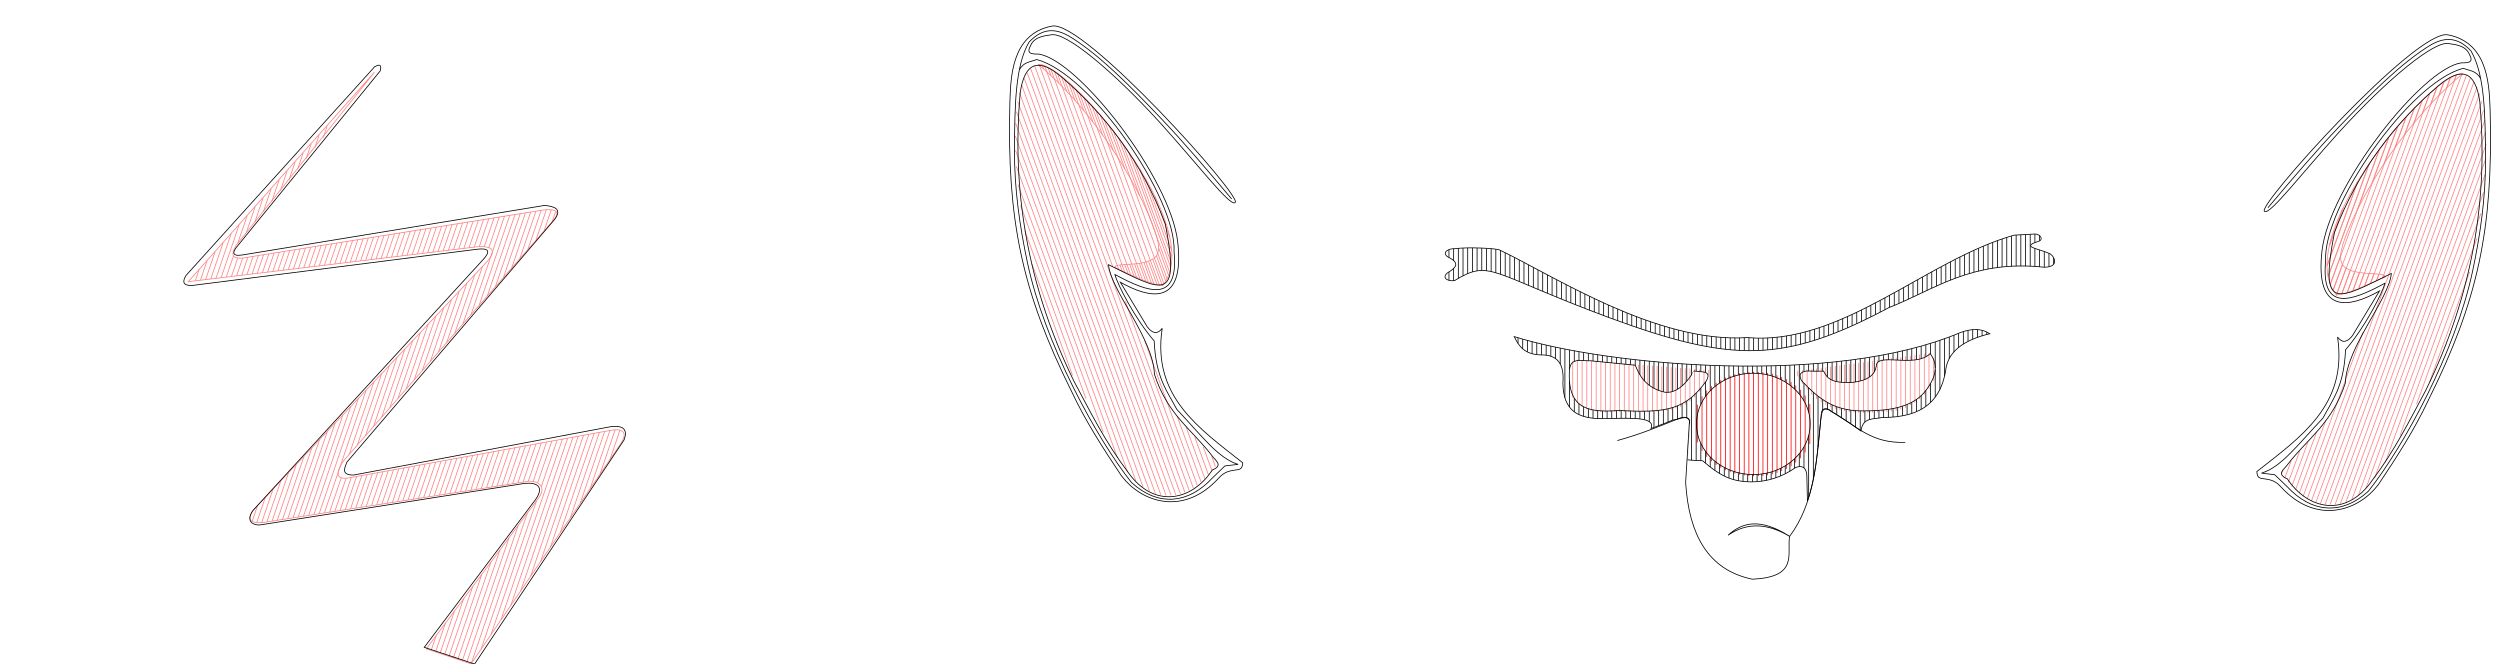 <?xml version="1.0" encoding="UTF-8" standalone="no"?>
<!-- Created with Inkscape (http://www.inkscape.org/) -->

<svg
   xmlns:dc="http://purl.org/dc/elements/1.1/"
   xmlns:cc="http://creativecommons.org/ns#"
   xmlns:rdf="http://www.w3.org/1999/02/22-rdf-syntax-ns#"
   xmlns:svg="http://www.w3.org/2000/svg"
   xmlns="http://www.w3.org/2000/svg"
   xmlns:sodipodi="http://sodipodi.sourceforge.net/DTD/sodipodi-0.dtd"
   xmlns:inkscape="http://www.inkscape.org/namespaces/inkscape"
   sodipodi:docname="Plot - Cartoon - TheBrain.svg"
   inkscape:version="0.48.1 "
   version="1.1"
   id="svg2"
   height="850"
   width="3200"
   style="display:inline">
  <sodipodi:namedview
     id="base"
     pagecolor="#ffffff"
     bordercolor="#666666"
     borderopacity="1.0"
     inkscape:pageopacity="0.0"
     inkscape:pageshadow="2"
     inkscape:zoom="0.475"
     inkscape:cx="1600"
     inkscape:cy="425"
     inkscape:document-units="px"
     showgrid="false"
     inkscape:window-width="1680"
     inkscape:window-height="988"
     inkscape:window-x="1016"
     inkscape:window-y="107"
     inkscape:window-maximized="1"
     inkscape:current-layer="layer2" />
  <defs
     id="defs4" />
  <g
     transform="translate(0,150)"
     style="display:inline"
     inkscape:label="1 - Peach"
     id="layer2"
     inkscape:groupmode="layer"
     sodipodi:insensitive="true">
    <g
       style="stroke:#ff8080"
       id="g3077"
       transform="matrix(0.947,0.322,-0.322,0.947,145.176,-200.401)">
      <path
         sodipodi:nodetypes="ccccccccccccccccccc"
         transform="translate(0,-150)"
         inkscape:connector-curvature="0"
         id="path2988"
         d="m 662.62,854.917 74.457,-230.629 c 3.804,-16.906 -9.106,-18.223 -18.731,-14.985 L 412.089,769.455 c -13.919,5.664 -21.311,3.96 -15.922,-12.175 l 180.757,-397.104 c 6.281,-15.393 1.825,-21.123 -16.858,-14.048 l -337.163,162.026 139.277,-330.387 -96.195,266.701 c -3.641,16.726 3.414,17.174 14.048,12.175 L 623.752,274.949 c 16.019,-7.278 22.289,-4.806 15.219,11.005 L 484.673,661.75 c -6.495,26.173 5.21,23.201 17.326,15.922 L 795.144,514.71 c 11.915,-6.992 24.467,-8.112 17.795,14.048 l -89.91,325.925 z"
         style="fill:none;stroke:#ff8080;stroke-width:1px;stroke-linecap:butt;stroke-linejoin:miter;stroke-opacity:1" />
      <path
         sodipodi:nodetypes="cccccccccccccccccccccccccccccccccccccccccccccccccccccccccccccccccccccccccccccccccccccccccccccccccccccccccccccccccccccccccccccccccccccccccccccccccccccccccccccccccccccccccccccccccccccccccccccccccccccccccccccccccccccccccccccccccccccccccccccccccccccccccccccccccccccccccccccccccccccccccccccccccccccccccccccccccccccccccccccccccccccccccccccccccccccccccccccccccc"
         id="path3080"
         transform="translate(0,-150)"
         d="m 231.105,504.212 0,-15.408 m 6,-14.154 0,26.678 m 6,-2.883 0,-37.949 m 6,-14.154 0,49.219 m 6,-2.883 0,-60.49 m 6,-14.154 0,71.76 m 6,-48.384 0,-37.53 m 0,54.381 0,28.65 m 6,-61.864 0,-35.32 m 0,69.398 0,24.903 m 6,-75.344 0,-33.111 m 0,81.459 0,24.113 m 6,-88.825 0,-30.901 m 0,92.542 0,24.3 m 6,-102.305 0,-28.691 m 0,103.524 0,24.589 m 6,-115.785 0,-26.481 m 0,114.506 0,24.877 m 6,-129.266 0,-24.271 m 0,125.488 0,25.165 m 6,-142.746 0,-22.062 m 0,136.471 0,25.454 m 6,-156.226 0,-19.852 m 0,147.453 0,25.742 m 6,-169.707 0,-17.642 m 0,158.435 0,26.03 m 6,-183.187 0,-15.432 m 0,169.417 0,26.319 m 6,-29.49 0,26.607 m 6,-29.779 0,26.895 m 6,-30.067 0,27.184 m 6,-30.355 0,27.472 m 6,-30.644 0,27.76 m 6,-30.932 0,28.049 m 6,-2.883 0,-28.337 m 6,-3.172 0,28.625 m 6,-2.883 0,-28.914 m 6,-3.172 0,29.202 m 6,-2.883 0,-29.49 m 6,-3.172 0,29.779 m 0,348.788 0,-21.441 m 6,-360.298 0,30.067 m 0,351.115 0,-34.065 m 6,-350.288 0,30.355 m 0,352.098 0,-45.347 m 6,-340.278 0,30.644 m 0,352.004 0,-55.55 m 6,-330.268 0,30.932 m 0,351.749 0,-65.594 m 6,-320.259 0,31.22 m 0,351.495 0,-75.638 m 6,-310.249 0,31.509 m 0,351.241 0,-85.682 m 6,-300.239 0,31.797 m 0,350.986 0,-95.725 m 6,-290.23 0,32.085 m 0,350.732 0,-105.769 m 6,-280.22 0,32.374 m 0,350.478 0,-115.813 m 6,-270.21 0,32.662 m 0,350.224 0,-125.857 m 6,-260.201 0,32.95 m 0,349.969 0,-135.9 m 6,-250.191 0,33.239 m 0,349.715 0,-145.944 m 6,-240.181 0,33.527 m 0,349.461 0,-155.988 m 6,-230.172 0,33.815 m 0,183.175 c 0,55.344 0,110.688 0,166.032 m 6,-352.09 0,-34.104 m 0,206.981 0,97.849 m 0,78.226 0,-46.461 m 6,-339.767 0,34.392 m 0,258.997 0,-96.418 m 0,141.238 0,44.881 m 6,-351.581 0,-34.68 m 0,186.961 0,94.986 m 0,101.177 0,-44.74 m 6,-341.556 0,34.969 m 0,235.537 0,-93.554 m 0,161.272 0,44.934 m 6,-351.073 0,-35.257 m 0,166.942 0,92.123 m 0,124.128 0,-45.132 m 6,-341.231 0,35.545 m 0,212.078 0,-90.691 m 0,180.964 0,45.33 m 6,-350.564 0,-35.834 m 0,146.922 0,89.259 m 0,147.078 0,-45.528 m 6,-340.904 0,36.122 m 0,188.618 0,-87.828 m 0,200.656 0,45.726 m 6,-350.056 0,-36.41 m 0,126.903 0,86.396 m 0,170.029 0,-45.924 m 6,-340.576 0,36.699 m 0,165.159 0,-84.964 m 0,220.347 0,46.122 m 6,-349.547 0,-36.987 m 0,106.884 0,83.532 m 0,192.98 0,-46.319 m 6,-340.249 0,37.275 m 0,141.7 0,-82.101 m 0,240.039 0,46.517 m 6,-348.876 0,-37.726 m 0,86.864 0,80.669 m 0,215.931 0,-46.715 m 6,-339.921 0,39.053 m 0,117.039 0,-79.237 m 0,259.731 0,46.913 m 6,-345.118 0,-41.552 m 0,66.845 0,77.806 m 0,238.882 0,-47.111 m 6,-339.593 c 0,44.403 0,88.806 0,133.209 m 0,203.049 0,47.309 m 6,-264.97 0,-121.768 m 0,336.094 0,47.507 m 6,-276.446 0,-110.326 m 0,335.93 0,47.704 m 6,-287.921 0,-98.885 m 0,335.767 0,47.902 m 6,-299.397 0,-87.444 m 0,335.603 0,48.1 m 6,-310.872 0,-76.002 m 0,335.439 0,48.298 m 6,-322.348 0,-64.561 m 0,335.275 0,48.496 m 6,-333.823 0,-53.12 m 0,335.111 0,48.694 m 6,-345.298 0,-41.276 m 0,334.545 0,48.891 m 6,-356.774 0,-28.645 m 0,333.192 0,49.089 m 6,-368.273 0,-14.211 m 0,330.059 0,49.287 m 6,-3.138 0,-49.485 m 6,-3.335 0,49.683 m 6,-3.138 0,-49.881 m 6,-3.335 0,50.079 m 0,216.725 0,-1.501 m 6,-268.638 0,50.276 m 0,219.839 0,-20.062 m 6,-253.389 0,50.474 m 0,222.954 0,-38.624 m 6,-238.14 0,50.672 m 0,226.068 0,-57.186 m 6,-222.89 0,50.87 m 0,229.183 0,-75.747 m 6,-207.641 0,51.068 m 0,232.297 0,-94.309 m 6,-192.391 0,51.266 m 0,235.411 0,-112.871 m 6,-177.142 0,51.463 m 0,238.526 0,-131.432 m 6,-161.892 0,51.661 m 0,241.64 0,-149.994 m 6,-146.643 0,51.859 m 0,244.754 0,-168.556 m 6,-131.393 0,53.451 m 0,246.197 0,-186.84 m 6,-116.144 0,56.713 m 0,224.52 0,-183.675 m 6,-100.895 0,62.939 m 0,199.88 0,-180.51 m 6,-85.645 0,244.405 m 6,-21.75 0,-225.99 m 6,-3.335 0,207.576 m 6,-21.75 0,-189.161 m 6,-3.335 0,170.746 m 6,-21.75 0,-152.332 m 6,-3.335 0,133.917 m 6,-21.75 0,-115.503 m 6,-3.335 0,97.088 m 6,-21.75 0,-78.674 m 6,-2.88 0,59.804 m 6,-21.75 0,-39.563"
         style="fill:none;stroke:#ff8080;stroke-width:1"
         inkscape:connector-curvature="0" />
    </g>
    <g
       style="stroke:#ff8080"
       id="g3082">
      <path
         id="path3085"
         transform="translate(0,-150)"
         d="m 2013.105,462.679 0,46.094 m 6,7.495 0,-55.731 m 6,0.068 0,60.14 m 6,2.824 0,-62.462 m 6,0.502 0,63.831 m 6,1.206 0,-64.535 m 6,0.502 0,64.726 m 6,0.284 0,-64.508 m 6,0.502 0,63.953 m 6,-0.198 0,-63.253 m 6,0.502 0,62.844 m 6,0.093 0,-62.435 m 6,0.502 0,62.027 m 6,0.093 0,-61.618 m 6,0.502 0,61.193 m 6,-0.115 0,-60.576 m 6,0.494 0,59.967 m 6,-0.32 0,-59.158 m 6,0.488 0,58.319 m 6,-0.636 0,-57.195 m 6,0.488 0,55.901 m 6,-1.049 0,-54.363 m 6,0.488 0,52.292 m 6,-2.111 0,-49.693 m 6,0.488 0,46.327 m 6,-3.962 0,-41.877 m 6,0.43 0,36.038 m 6,-7.528 0,-28.084 m 6,0.427 0,18.2 m 6,-11.268 0,-6.505"
         style="fill:none;stroke:#ff8080;stroke-width:1"
         inkscape:connector-curvature="0" />
    </g>
    <g
       style="stroke:#ff8080"
       id="g3087">
      <path
         id="path3090"
         d="m 2301.105,324.756 0,7.046 m 6,9.3 0,-17.095 m 6,-0.749 0,25.574 m 6,6.454 0,-32.778 m 6,-0.76 0,38.867 m 6,4.351 0,-44.029 m 6,-0.811 0,48.36 m 6,2.827 0,-51.998 m 6,-0.811 0,55.011 m 6,1.643 0,-57.465 m 6,-0.811 0,59.536 m 6,0.951 0,-61.298 m 6,-0.811 0,62.735 m 6,0.329 0,-63.875 m 6,-0.82 0,64.879 m 6,-0.054 0,-65.649 m 6,-0.825 0,66.281 m 6,-0.309 0,-66.797 m 6,-0.825 0,67.16 m 6,-0.515 0,-67.47 m 6,-0.825 0,67.959 m 6,-0.874 0,-67.91 m 6,-0.825 0,67.158 m 6,-2.263 0,-65.72 m 6,-0.825 0,63.583 m 6,-3.708 0,-60.7 m 6,-0.825 0,56.975 m 6,-5.572 0,-52.228 m 6,0.126 0,44.775 m 6,-10.495 0,-29.557"
         style="fill:none;stroke:#ff8080;stroke-width:1"
         inkscape:connector-curvature="0" />
    </g>
    <g
       style="stroke:#ff8080"
       id="g3191">
      <path
         sodipodi:nodetypes="cccccccccccccccccccccccccccccccccccccccccccccccccccccccccccccccccccccccccc"
         style="fill:none;stroke:#ff8080;stroke-width:1"
         d="m 1320.82,337.687 51.986,142.83 m 17.169,29.628 -78.266,-215.034 m -5.335,-32.2 105.782,290.635 m 18.264,32.638 -127.39,-350.001 m -2.089,-23.283 142.483,391.469 m 10.614,11.619 -154.171,-423.582 m -0.313,-18.402 163.619,449.541 m 8.196,4.975 -171.409,-470.943 m 1.076,-14.587 177.871,488.698 m 7.025,1.758 -183.246,-503.463 m 2.207,-11.48 187.686,515.664 m 6.328,-0.156 -191.26,-525.483 m 3.303,-8.468 194.128,533.363 m 5.955,-1.182 -196.222,-539.115 m 4.432,-5.365 197.529,542.707 M 1324.314,84.144 C 1390.303,265.445 1456.291,446.747 1522.279,628.049 m -97.943,-286.64 -94.226,-258.884 m 110.335,303.142 87.122,239.366 m -95.637,-280.303 -94.891,-260.712 m 128.04,351.787 c 22.528,61.894 45.056,123.789 67.583,185.683 m -187.823,-533.583 94.706,260.203 m 97.978,269.194 -30.789,-84.591 M 1353.251,93.477 1447.173,351.524 m 95.091,261.259 -24.081,-66.163 m -156.041,-446.262 92.631,254.503 m 92.101,253.047 -17.598,-48.351 m -157.78,-451.041 90.786,249.434 m 89.046,244.651 -11.213,-30.807 m -158.839,-453.95 88.395,242.864 m 86.054,236.431 -4.771,-13.109 m -159.502,-455.771 85.447,234.764 m 7.068,1.877 -81.926,-225.09 m 11.089,12.925 76.709,210.757 m 3.969,-6.64 -68.999,-189.574 m 12.357,16.407 59.976,164.782 m 2.346,-11.097 -48.77,-133.994 m 15.595,25.304 33.418,91.816"
         transform="translate(0,-150)"
         id="path3194"
         inkscape:connector-curvature="0" />
    </g>
    <g
       style="stroke:#ff8080"
       id="g3243">
      <path
         sodipodi:nodetypes="ccccc"
         inkscape:connector-curvature="0"
         id="path2990-1"
         d="m 1427.017,192.836 c 23.841,9.802 37.212,18.326 61.053,23.11 59.739,-74.421 -121.292,-286.842 -158.94,-283.444 98.456,82.781 158.18,216.315 153.652,236.868 -1.013,26.591 -58.355,14.37 -55.764,23.465 z"
         style="fill:none;stroke:#ff8080;stroke-width:1px;stroke-linecap:butt;stroke-linejoin:miter;stroke-opacity:1;display:inline" />
      <path
         id="path3246"
         d="m 1333.933,-66.918 1.907,5.239 m 92.91,255.27 -0.967,-2.655 m -86.374,-254.854 3.959,10.878 m 90.969,249.935 -2.796,-7.682 m -83.999,-248.327 5.656,15.54 m 88.729,243.781 -4.194,-11.522 m -81.46,-241.353 7.148,19.639 m 86.127,236.632 -5.597,-15.377 m -78.51,-233.248 8.65,23.767 m 83.049,228.176 -6.972,-19.155 m -75.153,-224.025 10.195,28.011 m 79.376,218.084 -8.281,-22.751 m -71.301,-213.441 11.861,32.588 m 75.002,206.066 -9.57,-26.294 m -66.855,-201.224 13.843,38.033 m 69.698,191.494 -10.928,-30.023 m -61.738,-187.165 16.495,45.32 m 63.142,173.482 -12.489,-34.312 m -55.78,-170.796 20.333,55.865 m 52.138,143.249 -11.905,-32.71 m -48.479,-150.738 27.012,74.214 m 37.008,101.679 -12.79,-35.141 m -38.302,-122.778 53.926,148.16 m 1.294,-13.987 -40.707,-111.841 m 18.691,33.811 19.352,53.168"
         style="fill:none;stroke:#ff8080;stroke-width:1"
         inkscape:connector-curvature="0" />
    </g>
    <g
       style="stroke:#ff8080"
       id="g3299">
      <path
         sodipodi:nodetypes="ccccc"
         inkscape:connector-curvature="0"
         id="path2990-1-1"
         d="m 3052.787,204.713 c -24.222,9.802 -37.805,18.326 -62.027,23.11 -60.692,-74.421 123.228,-286.842 161.477,-283.444 -100.028,82.781 -160.705,216.315 -156.104,236.868 1.029,26.591 59.286,14.37 56.654,23.465 z"
         style="fill:none;stroke:#ff8080;stroke-width:1.008px;stroke-linecap:butt;stroke-linejoin:miter;stroke-opacity:1;display:inline" />
      <path
         style="fill:none;stroke:#ff8080;stroke-width:1"
         d="m 2998.252,118.24 -16.342,44.9 m -3.19,26.306 38.828,-106.678 m 14.567,-22.48 -52.237,143.521 m 37.104,-84.4 28.13,-77.286 m -49.13,134.984 -13.305,36.556 m 53.573,-129.647 20.931,-57.509 m -58.927,161.899 -11.968,32.882 m 65.201,-161.596 17.134,-47.074 m -65.69,180.481 -12.485,34.302 m 74.645,-187.542 14.397,-39.556 m -71.177,195.558 -11.098,30.492 m 80.398,-203.35 12.322,-33.855 m -75.888,208.5 -9.748,26.784 m 85.085,-216.226 10.606,-29.139 m -79.982,219.748 -8.467,23.262 m 89.087,-227.223 9.039,-24.835 m -83.546,229.541 -7.176,19.717 m 92.243,-235.892 7.742,-21.272 m -86.588,237.9 -5.848,16.066 m 95.025,-243.537 6.243,-17.151 m -89.2,245.074 -4.47,12.282 m 97.331,-249.872 4.713,-12.949 m -91.353,250.992 -3.116,8.561 m 99.351,-255.421 2.921,-8.026 m -93.189,256.033 -1.518,4.171 m 101.102,-260.231 0.555,-1.525"
         id="path3302"
         inkscape:connector-curvature="0" />
    </g>
    <g
       style="stroke:#ff8080"
       id="g3359">
      <path
         sodipodi:nodetypes="cccccccccccccccccccccccccccccccccccccccccccccccccccccccccccccccccccccccccccc"
         id="path3362"
         d="m 2999.66,115.374 -18.086,49.69 m -2.821,25.293 39.658,-108.959 m 14.436,-22.119 -52.809,145.091 m 2.844,9.729 62.888,-172.782 m 12.041,-15.541 -71.285,195.855 m 4.174,6.074 78.508,-215.698 m 10.848,-12.263 -82.426,226.464 m 7.132,-2.053 85.721,-235.518 m -168.416,462.72 -1.931,5.304 m 91.898,-234.944 88.487,-243.116 m -167.733,460.843 -8.265,22.707 m 94.91,-243.221 90.75,-249.333 m -166.674,457.934 -14.518,39.888 m 97.947,-251.565 92.475,-254.073 m -165.106,453.626 -20.759,57.035 m 100.996,-259.94 93.684,-257.394 m -162.821,447.346 -27.205,74.744 m 103.947,-268.048 94.433,-259.453 m -159.561,438.391 -33.964,93.315 m 106.675,-275.544 94.605,-259.925 M 3024.383,275.505 c -25.449,69.92 -50.898,139.841 -76.347,209.761 M 3151.255,-55.529 C 3085.25,125.819 3019.245,307.167 2953.239,488.515 M 3157.071,-53.965 2958.655,491.177 m 5.62,2.102 197.905,-543.739 m 4.482,5.229 -196.557,540.037 m 6.049,0.924 194.421,-534.167 m 3.359,8.314 -191.516,526.185 m 6.443,-0.158 187.886,-516.213 m 2.266,11.317 -183.394,503.87 m 7.193,-2.219 177.91,-488.804 m 1.131,14.434 -171.344,470.764 m 8.422,-5.597 163.424,-449.005 m -0.268,18.279 -153.658,422.171 m 11.021,-12.738 141.595,-389.03 m -2.014,23.076 -125.877,345.844 m 18.906,-34.4 103.614,-284.676 m -5.337,32.207 -77.247,212.234 m 16.719,-28.392 51.359,-141.108"
         style="fill:none;stroke:#ff8080;stroke-width:1"
         inkscape:connector-curvature="0" />
    </g>
    <g
       transform="matrix(0.244,-0.204,0.144,0.172,1309.358,387.546)"
       id="g2984-1"
       style="stroke:none">
      <path
         sodipodi:nodetypes="ccczcccc"
         inkscape:connector-curvature="0"
         id="path5170-7"
         d="m 286.096,824.119 c -26.244,-4.72 -45.486,-110.213 -35.766,-327.733 5.36,-76.946 21.337,-152.268 45.985,-218.245 2.934,-7.05 8.159,-14.606 13.427,-13.797 5.268,0.809 6.657,9.845 6.321,17.576 2.477,55.512 -21.535,181.993 -35.766,272.989 -1.62,12.427 -7.849,68.607 24.047,64.834 11.953,0.027 24.02,-0.749 35.036,5.839"
         style="fill:none;stroke:none;display:inline" />
      <path
         sodipodi:nodetypes="cscccc"
         inkscape:connector-curvature="0"
         id="path5172-4"
         d="m 409.277,259.768 c -8.222,6.359 -15.855,24.489 -20.321,39.311 -36.622,121.549 -48.685,228.672 -36.618,290.824 12.81,44.096 29.607,20.867 46.452,0 19.283,-23.61 33.248,-29.233 32,6.194 1.424,51.998 -0.296,105.176 11.484,153.29"
         style="fill:none;stroke:none;display:inline" />
    </g>
    <g
       style="stroke:none;display:inline"
       transform="matrix(0.244,-0.204,0.144,0.172,1309.399,387.683)"
       id="g2984-1-9">
      <path
         sodipodi:nodetypes="ccczcccc"
         inkscape:connector-curvature="0"
         id="path5170-7-8"
         d="m 286.096,824.119 c -26.244,-4.72 -45.486,-110.213 -35.766,-327.733 5.36,-76.946 21.337,-152.268 45.985,-218.245 2.934,-7.05 8.159,-14.606 13.427,-13.797 5.268,0.809 6.657,9.845 6.321,17.576 2.477,55.512 -21.535,181.993 -35.766,272.989 -1.62,12.427 -7.849,68.607 24.047,64.834 11.953,0.027 24.02,-0.749 35.036,5.839"
         style="fill:none;stroke:none;display:inline" />
      <path
         sodipodi:nodetypes="cscccc"
         inkscape:connector-curvature="0"
         id="path5172-4-7"
         d="m 409.277,259.768 c -8.222,6.359 -15.855,24.489 -20.321,39.311 -36.622,121.549 -48.685,228.672 -36.618,290.824 12.81,44.096 29.607,20.867 46.452,0 19.283,-23.61 33.248,-29.233 32,6.194 1.424,51.998 -0.296,105.176 11.484,153.29"
         style="fill:none;stroke:none;display:inline" />
    </g>
  </g>
  <g
     sodipodi:insensitive="true"
     transform="translate(0,150)"
     style="display:inline"
     inkscape:label="2 - Red"
     id="layer6"
     inkscape:groupmode="layer">
    <g
       style="stroke:#ff0000"
       id="g3606">
      <path
         inkscape:connector-curvature="0"
         style="fill:none;stroke:#ff0000;stroke-width:1"
         d="m 2172.592,517.988 0,48.31 m 6,10.873 0,-69.867 m 6,-7.469 0,84.973 m 6,5.687 0,-96.199 m 6,-4.445 0,105.22 m 6,3.725 0,-112.554 m 6,-2.938 0,118.531 m 6,2.468 0,-123.38 m 6,-1.804 0,127.058 m 6,1.413 0,-129.828 m 6,-0.984 0,131.837 m 6,0.679 0,-133.167 m 6,-0.24 0,133.658 m 6,-0.127 0,-133.4 m 6,0.43 0,132.541 m 6,-0.77 0,-131.001 m 6,1.3 0,128.401 m 6,-1.739 0,-124.923 m 6,2.237 0,120.449 m 6,-2.828 0,-114.794 m 6,3.544 0,107.706 m 6,-4.439 0,-98.827 m 6,5.604 0,87.62 m 6,-7.388 0,-72.844 m 6,10.733 0,51.379"
         transform="translate(0,-150)"
         id="path3609" />
    </g>
  </g>
  <g
     transform="translate(0,150)"
     style="display:inline"
     inkscape:label="3 - Black"
     id="layer4"
     inkscape:groupmode="layer"
     sodipodi:insensitive="true">
    <path
       sodipodi:nodetypes="cscccccccccccczcccccccccccc"
       transform="translate(0,-150)"
       inkscape:connector-curvature="0"
       id="path3645"
       d="m 3160.784,69.412 c -5.383,-12.596 -21.959,-12.558 -25.992,-13.546 -18.446,-4.516 -78.941,45.422 -141.06,113.549 -47.567,52.69 -89.097,106.771 -95.056,101.115 -12.687,-4.099 195.413,-235.74 235.099,-225.828 53.464,10.38 52.45,69.985 53.642,98.675 3.789,149.751 -15.336,241.041 -79.47,369.536 -17.325,36.922 -40.096,72.21 -63.576,107.285 -25.984,34.429 -79.882,51.862 -124.503,3.311 -9.058,-10.484 -17.358,-9.603 -25.828,-11.258 -4.601,-1.25 -4.966,-4.92 -5.298,-8.609 55.713,-43.958 116.538,-84.687 103.311,-172.185 6.753,8.809 13.075,6.005 19.205,-1.987 l 34.437,-56.954 c -39.041,21.839 -82.903,30.381 -73.51,-51.656 9.393,-82.036 127.329,-232.666 178.146,-240.397 9.829,0.042 16.241,-0.543 10.453,-11.052 z m 13.389,60.721 c 10.966,122.958 -8.693,245.916 -68.874,368.874 -20.733,38.631 -39.802,77.263 -68.874,115.894 -33.694,48.536 -82.629,37.424 -108.609,-1.987 -14.412,-5.96 -4.393,-11.921 0,-17.881 25.364,-33.427 57.117,-52.375 74.172,-104.636 1.655,-46.799 55.985,-107.178 58.94,-140.397 -68.781,33.736 -93.039,50.922 -72.848,-52.318 30.536,-80.869 78.986,-141.34 132.45,-187.417 29.585,-25.455 47.897,-20.016 53.642,19.868 z"
       style="fill:none;stroke:#000000;stroke-width:1px;stroke-linecap:butt;stroke-linejoin:miter;stroke-opacity:1" />
    <path
       sodipodi:nodetypes="csccsscccccccccccc"
       transform="translate(0,-150)"
       inkscape:connector-curvature="0"
       id="path3649"
       d="m 2902.98,265.894 c 32.983,-39.051 60.981,-72.166 91.011,-103.54 39.095,-40.845 78.959,-81.677 118.26,-105.343 16.116,-8.824 32.684,-10.875 50.662,8.221 17.326,30.051 18.285,79.028 18.562,137.85 0.236,49.997 -6.747,97.919 -16.588,144.217 -21.976,103.382 -88.533,225.077 -133.431,281.509 -34.658,31.68 -73.296,27.207 -103.974,-5.96 l -15.894,-15.232 -16.887,-1.987 c 25.651,-7.837 46.216,-36.257 78.574,-70.336 12.04,-22.995 26.981,-40.152 29.042,-87.611 25,-28.818 47.778,-73.66 50.331,-85.099 -44.332,24.094 -82.029,36.456 -75.828,-28.808 -3.501,-68.682 106.501,-227.945 176.159,-246.358 7.796,3.211 16.81,2.772 22.186,13.245 l 0,0 0,0"
       style="fill:none;stroke:#000000;stroke-width:1px;stroke-linecap:butt;stroke-linejoin:miter;stroke-opacity:1" />
    <path
       sodipodi:nodetypes="cscccccccccccczcccccccccccc"
       inkscape:connector-curvature="0"
       id="path3645-0"
       d="m 1319.199,-91.816 c 5.373,-12.596 21.916,-12.558 25.942,-13.546 18.411,-4.516 78.789,45.422 140.788,113.549 47.476,52.69 88.925,106.771 94.873,101.115 12.663,-4.099 -195.036,-235.74 -234.647,-225.828 -53.361,10.38 -52.349,69.985 -53.539,98.676 -3.782,149.751 15.306,241.041 79.317,369.536 17.292,36.922 40.018,72.21 63.454,107.285 25.934,34.429 79.728,51.862 124.263,3.311 9.041,-10.484 17.325,-9.603 25.778,-11.258 4.592,-1.25 4.957,-4.92 5.288,-8.609 -55.606,-43.958 -116.314,-84.687 -103.112,-172.185 -6.74,8.809 -13.05,6.005 -19.168,-1.987 l -34.371,-56.954 c 38.966,21.839 82.744,30.381 73.368,-51.656 -9.375,-82.036 -127.084,-232.666 -177.803,-240.397 -9.81,0.043 -16.21,-0.543 -10.432,-11.052 z m -13.363,60.721 c -10.945,122.958 8.677,245.916 68.742,368.874 20.693,38.631 39.726,77.263 68.742,115.894 33.629,48.536 82.47,37.424 108.4,-1.987 14.384,-5.96 4.385,-11.921 0,-17.881 -25.315,-33.427 -57.007,-52.375 -74.029,-104.636 -1.652,-46.799 -55.877,-107.178 -58.827,-140.397 68.649,33.736 92.86,50.922 72.707,-52.318 -30.477,-80.869 -78.833,-141.34 -132.195,-187.417 -29.528,-25.455 -47.805,-20.016 -53.539,19.868 z"
       style="fill:none;stroke:#000000;stroke-width:0.999px;stroke-linecap:butt;stroke-linejoin:miter;stroke-opacity:1;display:inline" />
    <path
       sodipodi:nodetypes="csccsscccccccccccc"
       inkscape:connector-curvature="0"
       id="path3649-0"
       d="M 1576.506,104.666 C 1543.586,65.615 1515.643,32.5 1485.67,1.126 1446.649,-39.719 1406.863,-80.551 1367.637,-104.218 c -16.085,-8.824 -32.622,-10.875 -50.565,8.221 -17.292,30.051 -18.25,79.028 -18.527,137.85 -0.235,49.997 6.734,97.919 16.556,144.217 21.934,103.382 88.362,225.077 133.174,281.509 34.591,31.68 73.155,27.207 103.773,-5.96 l 15.863,-15.232 16.855,-1.987 c -25.602,-7.837 -46.127,-36.257 -78.422,-70.336 -12.017,-22.995 -26.929,-40.152 -28.986,-87.611 -24.952,-28.818 -47.686,-73.66 -50.234,-85.099 44.247,24.094 81.871,36.456 75.682,-28.808 3.494,-68.682 -106.296,-227.945 -175.82,-246.358 -7.782,3.211 -16.777,2.772 -22.143,13.245 l 0,0 0,0"
       style="fill:none;stroke:#000000;stroke-width:0.999px;stroke-linecap:butt;stroke-linejoin:miter;stroke-opacity:1;display:inline" />
    <path
       sodipodi:nodetypes="ccccccccccccccccccccc"
       inkscape:connector-curvature="0"
       id="path3672"
       d="M 543.035,678.593 685.782,489.113 c 11.25,-16.647 1.319,-21.72 -13.952,-20.413 l -339.324,53.259 c -12.241,0.217 -16.597,-7.476 -8.619,-18.645 L 617.472,183.281 c 11.039,-11.469 8.662,-16.204 -7.131,-14.205 L 244.648,215.565 c -11.773,-0.414 -10.591,-6.129 -6.536,-13.021 L 479.655,-64.689 c 4.883,-2.382 9.381,-4.125 7.117,5.32 L 303.801,165.122 c -5.273,6.314 -8.473,13.392 5.867,11.319 l 387.361,-63.479 c 13.806,1.221 22.456,5.029 12.764,18.046 L 444.033,441.52 c -2.926,7.814 -7.804,16.413 8.319,16.572 L 782.777,395.962 c 15.709,-1.486 20.822,4.39 16.02,17.152 L 607.486,699.962 z"
       style="fill:none;stroke:#000000;stroke-width:1px;stroke-linecap:butt;stroke-linejoin:miter;stroke-opacity:1" />
    <path
       sodipodi:nodetypes="csccccccscc"
       transform="translate(0,-150)"
       inkscape:connector-curvature="0"
       id="path3674"
       d="m 2070.199,563.907 c 31.858,-8.807 51.86,-17.647 79.49,-28.508 12.021,-4.725 13.945,5.413 12.71,5.129 l -4.783,77.021 c 4.093,66.477 28.425,112.04 85.43,123.841 59.923,-2.783 43.809,-32.402 47.682,-54.967 -38.749,-24.361 -61.093,-17.279 -78.808,-1.325 25.271,-17.436 51.658,-14.781 78.801,1.47 32.533,-43.533 34.806,-99.018 40.601,-157.327 0.927,-9.334 10.432,-6.066 12.14,-2.932 34.383,19.9 51.831,41.445 95.354,39.911"
       style="fill:none;stroke:#000000;stroke-width:1px;stroke-linecap:butt;stroke-linejoin:miter;stroke-opacity:1" />
    <g
       style="fill:none;stroke:#000000"
       id="g3714" />
    <g
       style="fill:none;stroke:#000000"
       id="g3719" />
    <g
       style="fill:none;stroke:#000000"
       id="g3831">
      <path
         style="fill:none;stroke:#000000;stroke-width:1px;stroke-linecap:butt;stroke-linejoin:miter;stroke-opacity:1"
         d="m 2528.969,421.781 c -6.36,-0.043 -13.038,1.472 -19.906,3.969 -162.312,69.044 -451.366,42.477 -570.844,5.125 5.749,11.713 12.502,22.757 34.187,23.438 21.743,-0.514 30.068,12.391 28.094,35.594 0.282,36.274 19.781,44.231 43.562,45.875 30.997,0.61 76.454,-5.159 69.312,12.719 33.61,-12.28 22.861,-10.079 33.219,-11.781 9.292,-2.841 17.696,-4.571 15.937,6.094 -2.793,45.644 0.082,-0.229 -2.781,45.75 20.593,2.054 18.473,0.167 20.594,2 21.331,18.435 36.128,25.98 61.312,26.219 18.926,0.179 39.684,-6.012 56.375,-18.188 13.28,-5.437 14.749,6.728 14.719,10.5 0.727,32.105 0,0.014 0.781,32 10.785,-30.371 12.769,-61.668 17.125,-104.375 1.613,-7.059 0.385,-17.892 12.625,-10.781 l 22.938,14.531 15.812,11.219 c 2.378,-18.176 16.442,-14.758 27.281,-17.312 54.77,0.266 74.713,-24.458 81,-59 2.2,-24.858 22.651,-40.112 56.688,-48.219 -5.623,-3.727 -11.671,-5.331 -18.031,-5.375 z m -58.313,30.656 c 8.195,11.785 11.239,25.761 -6.562,48.688 -16.831,20.816 -47.291,25.06 -81.469,24.812 -38.831,-0.214 -58.009,-19.344 -76.812,-38.844 -4.692,-9.94 1.124,-10.702 6.094,-12.188 7.518,0.32 14.921,0.323 22.281,0.156 5.226,11.059 12.58,15.055 34.625,14.594 29.899,-2.496 32.223,-15.896 33.219,-23.594 4.761,-13.673 51.41,4.84 68.625,-13.625 z m -447.812,8.906 c 4.193,0.036 8.746,0.679 12.781,0.438 l 57.5,5.688 c 4.216,10.229 11.969,28.92 38.031,34.594 21.407,2.698 37.014,-27.213 37,-27.219 l 5.156,0.531 c 7.905,0.822 17.308,0.518 10.75,12.188 -26.485,37.215 -51.214,41.079 -110.969,37.906 -34.443,2.049 -67.618,2.226 -64.156,-51.969 0.931,-10.542 6.917,-12.217 13.906,-12.156 z m 221.406,16.375 c 40.216,0 72.812,29.024 72.812,64.844 0,35.82 -32.596,64.875 -72.812,64.875 -40.216,0 -72.812,-29.055 -72.812,-64.875 0,-35.82 32.596,-64.844 72.812,-64.844 z"
         transform="translate(0,-150)"
         id="path3764"
         inkscape:connector-curvature="0" />
      <path
         style="fill:none;stroke:#000000;stroke-width:1"
         d="m 1943.069,432.314 0,7.246 m 6,6.905 0,-12.372 m 6,1.634 0,14.633 m 6,2.245 0,-15.268 m 6,1.448 0,15.01 m 6,0.527 0,-14.141 m 6,1.396 0,13.077 m 6,1.358 0,-13.039 m 6,1.369 0,14.694 m 6,6.909 0,-20.445 m 6,1.158 0,62.32 m 6,-36.288 0,-24.873 m 0,40.413 0,32.873 m 6,-58.427 0,-13.7 m 0,60.469 0,17.591 m 6,-65.551 0,-11.349 m 0,66.392 0,14.108 m 6,-69.078 0,-10.457 m 0,69.596 0,12.26 m 6,-71.219 0,-9.682 m 0,71.076 0,11.185 m 6,-72.191 0,-9.114 m 0,71.64 0,10.585 m 6,-72.517 0,-8.753 m 0,71.566 0,10.252 m 6,-72.471 0,-8.392 m 0,71.039 0,9.818 m 6,-71.872 0,-8.094 m 0,70.255 0,9.69 m 6,-71.257 0,-7.918 m 0,69.344 0,9.709 m 6,-70.542 0,-7.742 m 0,68.303 0,9.86 m 6,-69.828 0,-7.565 m 0,67.428 0,9.892 m 6,-69.162 0,-7.389 m 0,66.891 0,9.587 m 6,-68.495 0,-7.213 m 0,66.354 0,9.496 m 6,-68.044 0,-7.101 m 0,65.882 0,9.425 m 6,-56.072 0,-18.641 m 0,65.276 0,10.002 m 6,-48.636 0,-26.048 m 0,64.629 0,11.17 m 6,-44.213 0,-30.992 m 0,63.982 0,13.75 m 6,-42.93 0,-34.208 m 0,63.036 0,21.328 m 6,-47.437 0,-36.334 m 0,61.878 0,19.62 m 6,-43.308 0,-37.612 m 0,60.48 0,18.169 m 6,-40.358 0,-37.871 m 0,58.907 0,16.913 m 6,-39.151 0,-36.251 m 0,56.907 0,16.142 m 6,-39.524 0,-33.105 m 0,54.349 0,17.077 m 6,-42.715 0,-28.291 m 0,51.159 0,18.274 m 6,-47.211 0,-21.803 m 0,47.155 0,21.674 m 6,-54.899 0,-13.511 m 0,42.235 0,80.323 m 6,-113.841 0,-8.374 m 0,36.377 0,86.315 m 6,-113.7 0,-8.705 m 0,29.501 0,20.98 m 0,72.113 0,-22.058 m 6,-100.249 0,9.637 m 0,30.5 0,-18.597 m 0,88.769 0,15.17 m 6,-92.497 0,-32.721 m 0,117.205 0,12.903 m 6,-102.873 0,-27.039 m 0,122.498 0,11.87 m 6,-111.736 0,-22.437 m 0,126.711 0,11.295 m 6,-119.124 0,-18.687 m 0,130.073 0,10.965 m 6,-125.201 0,-15.726 m 0,132.815 0,10.705 m 6,-130.042 0,-13.376 m 0,134.963 0,10.443 m 6,-133.746 0,-11.559 m 0,136.578 0,10.177 m 6,-136.431 0,-10.275 m 0,137.765 0,9.793 m 6,-138.074 0,-9.479 m 0,138.552 0,9.443 m 6,-138.785 0,-9.204 m 0,138.817 0,9.351 m 6,-138.8 0,-9.38 m 0,138.665 0,9.303 m 6,-138.011 0,-10.053 m 0,138.184 0,9.201 m 6,-136.317 0,-11.164 m 0,137.265 0,9.14 m 6,-133.755 0,-12.747 m 0,135.873 0,9.172 m 6,-130.294 0,-14.931 m 0,134.047 0,9.33 m 6,-125.859 0,-17.72 m 0,131.661 0,9.652 m 6,-120.334 0,-21.181 m 0,128.602 0,10.189 m 6,-113.542 0,-25.497 m 0,124.78 0,10.954 m 6,-105.153 0,-30.895 m 0,120.008 0,12.107 m 6,-94.786 0,-37.645 m 0,113.884 0,16.607 m 6,-121.521 0,-9.29 m 0,23.937 0,22.699 m 0,85.952 0,-27.06 m 6,-105.963 0,8.931 m 0,52.732 0,-31.314 m 0,61.017 0,78.857 m 6,-161.152 0,-9.504 m 0,36.395 0,111.337 m 6,-138.219 0,-9.948 m 0,41.823 0,64.774 m 6,-96.706 0,-10.415 m 0,46.605 0,14.647 m 6,-43.511 0,-18.301 m 0,50.979 0,8.96 m 6,-37.427 0,-23.073 m 0,54.608 0,8.926 m 6,-38.634 0,-25.516 m 0,57.713 0,10.238 m 6,-41.574 0,-27.074 m 0,60.342 0,12.108 m 6,-45.047 0,-28.099 m 0,62.476 0,14.471 m 6,-48.846 0,-28.819 m 0,64.211 0,17.472 m 6,-53.597 0,-28.93 m 0,65.665 0,21.119 m 6,-59.079 0,-28.549 m 0,66.76 0,25.124 m 6,-65.269 0,-27.46 m 0,67.611 0,14.414 m 6,-57.81 0,-25.208 m 0,68.537 0,11.213 m 6,-61.005 0,-19.749 m 0,69.295 0,10.264 m 6,-73.135 0,-7.428 m 0,69.951 0,9.886 m 6,-74.162 0,-6.816 m 0,70.511 0,9.686 m 6,-73.65 0,-7.725 m 0,70.959 0,10.27 m 6,-73.501 0,-8.906 m 0,71.058 0,10.954 m 6,-72.854 0,-10.471 m 0,71.128 0,11.608 m 6,-72.09 0,-12.015 m 0,70.822 0,12.315 m 6,-71.006 0,-13.5 m 0,69.967 0,13.196 m 6,-69.822 0,-14.86 m 0,68.66 0,14.274 m 6,-68.679 0,-15.837 m 0,66.656 0,15.591 m 6,-67.75 0,-16.079 m 0,63.371 0,17.511 m 6,-67.326 0,-15.325 m 0,58.453 0,20.363 m 6,-66.986 0,-13.648 m 0,51.135 0,24.485 m 6,-43.698 0,-33.74 m 0,35.469 0,35.173 m 6,-9.886 0,-62.833 m 6,-2.084 0,47.777 m 6,-22.256 0,-27.685 m 6,-2.386 0,21.514 m 6,-5.725 0,-18.175 m 6,-2.109 0,16.029 m 6,-3.458 0,-14.158 m 6,-0.864 0,12.262 m 6,-2.268 0,-10.047 m 6,0.904 0,7.092 m 6,-1.674 0,-3.298"
         transform="translate(0,-150)"
         id="path3834"
         inkscape:connector-curvature="0" />
    </g>
    <g
       id="g3916"
       style="fill:none;stroke:#000000">
      <path
         sodipodi:nodetypes="cccccccccccccc"
         transform="translate(0,-150)"
         inkscape:connector-curvature="0"
         id="path3875"
         d="m 1861.589,359.272 c -9.786,0.976 -16.684,-4.334 -7.947,-10.596 9.727,-5.658 15.014,-11.572 1.987,-18.543 -12.366,-5.825 -1.71,-12.528 6.457,-11.755 16.341,-2.423 55.099,-0.475 57.782,1.821 66.978,31.67 200.351,119.468 316.556,111.921 121.122,10.732 228.349,-99.068 341.722,-131.126 l 24.503,-1.325 c 8.781,-1.338 14.148,7.361 6.126,9.437 -22.514,7.043 -0.183,8.823 13.742,15.066 5.484,1.304 16.132,17.643 -5.96,17.881 -93.028,-10.081 -142.265,29.818 -198.675,51.656 -134.245,71.451 -200.19,71.216 -358.94,12.583 -154.194,-57.395 -150.804,-74.975 -197.351,-47.02 z"
         style="fill:none;stroke:#000000;stroke-width:1px;stroke-linecap:butt;stroke-linejoin:miter;stroke-opacity:1" />
      <path
         id="path3919"
         transform="translate(0,-150)"
         d="m 1854.661,319.595 0,9.945 m 0,29.249 0,-10.751 m 6,-29.641 0,15.27 m 0,25.626 0,-15.738 m 6,-25.638 0,38.44 m 6,-3.228 0,-35.607 m 6,-0.193 0,32.987 m 6,-2.192 0,-30.729 m 6,0.065 0,29.272 m 6,-0.48 0,-28.694 m 6,0.41 0,28.679 m 6,1.056 0,-29.325 m 6,0.609 0,30.235 m 6,1.83 0,-30.461 m 6,2.955 0,29.671 m 6,2.278 0,-28.993 m 6,3.099 0,28.285 m 6,2.466 0,-27.638 m 6,3.147 0,27.005 m 6,2.514 0,-26.331 m 6,3.188 0,25.657 m 6,2.514 0,-24.984 m 6,3.188 0,24.272 m 6,2.47 0,-23.554 m 6,3.108 0,22.916 m 6,2.47 0,-22.286 m 6,3.099 0,21.656 m 6,2.47 0,-21.026 m 6,3.099 0,20.352 m 6,2.365 0,-19.618 m 6,2.988 0,18.995 m 6,2.365 0,-18.434 m 6,2.926 0,17.832 m 6,2.278 0,-17.233 m 6,2.759 0,16.752 m 6,2.278 0,-16.271 m 6,2.759 0,15.791 m 6,2.159 0,-15.36 m 6,2.555 0,14.958 m 6,2.153 0,-14.557 m 6,2.49 0,14.22 m 6,2.127 0,-14.033 m 6,2.314 0,13.717 m 6,1.998 0,-13.401 m 6,2.137 0,13.262 m 6,1.998 0,-13.225 m 6,2.035 0,13.047 m 6,1.797 0,-12.809 m 6,1.813 0,12.793 m 6,1.797 0,-12.805 m 6,1.628 0,12.842 m 6,1.546 0,-12.8 m 6,1.445 0,12.901 m 6,1.546 0,-13.07 m 6,1.249 0,13.237 m 6,1.324 0,-13.411 m 6,1.04 0,13.58 m 6,1.16 0,-13.836 m 6,0.817 0,14.026 m 6,0.972 0,-14.357 m 6,0.579 0,14.572 m 6,0.735 0,-14.953 m 6,0.316 0,15.231 m 6,0.476 0,-15.654 m 6,-0.004 0,16.042 m 6,0.197 0,-16.476 m 6,-0.019 0,16.621 m 6,-0.06 0,-16.212 m 6,0.176 0,15.858 m 6,-0.29 0,-15.573 m 6,-0.215 0,15.298 m 6,-0.573 0,-15.071 m 6,-0.592 0,14.903 m 6,-0.892 0,-14.683 m 6,-0.952 0,14.641 m 6,-1.206 0,-14.436 m 6,-1.274 0,14.425 m 6,-1.452 0,-14.314 m 6,-1.55 0,14.282 m 6,-1.671 0,-14.269 m 6,-1.808 0,14.214 m 6,-1.922 0,-14.247 m 6,-2.047 0,14.211 m 6,-2.171 0,-14.268 m 6,-2.273 0,14.267 m 6,-2.454 0,-14.284 m 6,-2.514 0,14.263 m 6,-2.535 0,-14.381 m 6,-2.76 0,14.595 m 6,-2.838 0,-14.643 m 6,-2.885 0,14.69 m 6,-2.838 0,-14.738 m 6,-3.11 0,14.96 m 6,-3.087 0,-15 m 6,-3.127 0,15.04 m 6,-3.087 0,-15.144 m 6,-3.284 0,15.423 m 6,-2.45 0,-16.257 m 6,-3.284 0,17.012 m 6,-2.658 0,-17.702 m 6,-3.354 0,18.293 m 6,-2.821 0,-18.826 m 6,-3.347 0,19.351 m 6,-2.814 0,-19.874 m 6,-3.336 0,20.431 m 6,-2.78 0,-20.987 m 6,-3.237 0,21.445 m 6,-2.651 0,-22.025 m 6,-3.231 0,22.687 m 6,-2.397 0,-23.433 m 6,-3.037 0,24.126 m 6,-2.108 0,-25.055 m 6,-3.037 0,26.022 m 6,-1.791 0,-26.999 m 6,-2.757 0,28.001 m 6,-1.47 0,-29.288 m 6,-2.636 0,30.513 m 6,-1.165 0,-31.842 m 6,-2.35 0,33.147 m 6,-0.891 0,-34.547 m 6,-2.079 0,35.957 m 6,-0.659 0,-37.32 m 6,-1.825 0,38.858 m 6,-0.287 0,-39.767 m 6,-0.324 0,39.997 m 6,0.093 0,-40.415 m 6,-0.324 0,40.833 m 6,-30.07 0,-11.019 m 0,18.336 0,23.162 m 6,-32.85 0,-6.647 m 0,18.334 0,21.631 m 6,0.453 0,-20.137 m 6,2.336 0,17.155 m 6,-3.163 0,-8.213"
         style="fill:none;stroke:#000000;stroke-width:1"
         inkscape:connector-curvature="0" />
    </g>
  </g>
  <eggbot
     id="eggbot4463"
     totaldeltay="0"
     totaldeltax="0"
     lastpathnc="0"
     lastpath="0"
     node="0"
     layer="0"
     serialport="COM4" />
</svg>
